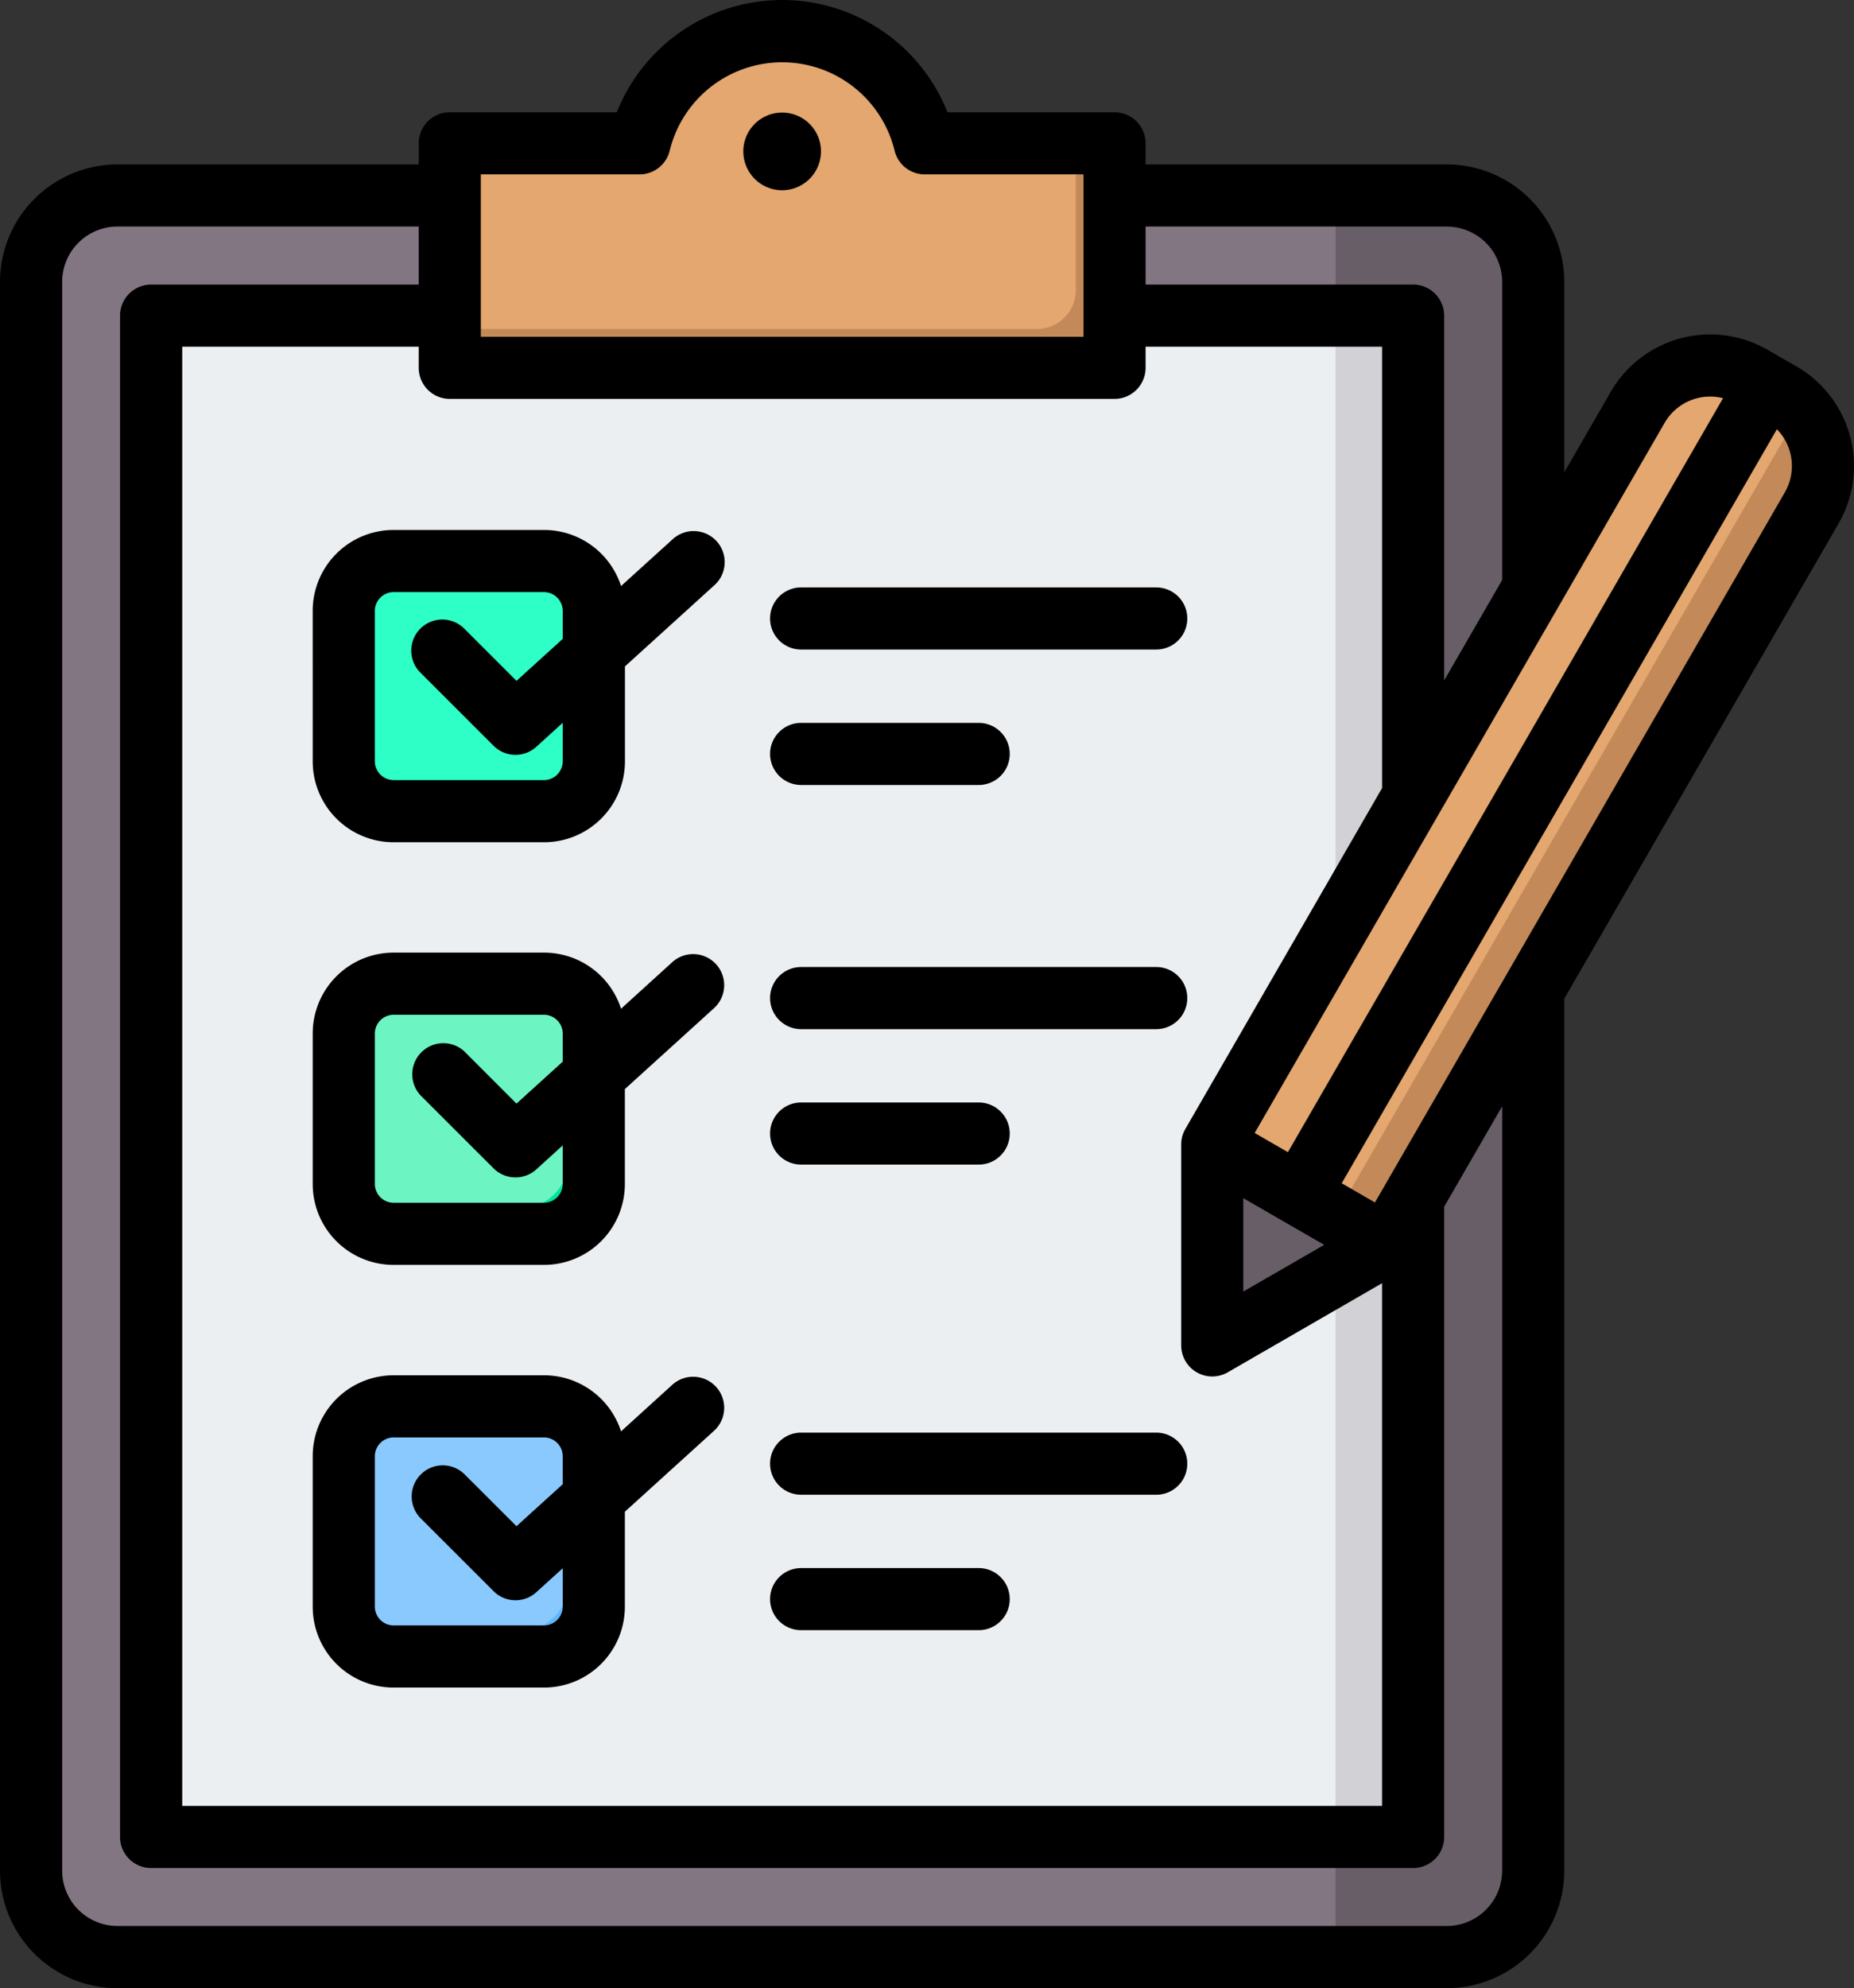 <svg xmlns="http://www.w3.org/2000/svg" width="93.974" height="100.75" viewBox="0 0 93.974 100.75">
  <rect x="0" y="0" width="93.974" height="100.75" fill="#333333" stroke="none"/>
  <g id="evaluacion" transform="translate(-17.241 -0.003)">
    <g id="Grupo_157216" data-name="Grupo 157216" transform="translate(18.817 1.577)">
      <g id="Grupo_157211" data-name="Grupo 157211">
        <path id="Trazado_600872" data-name="Trazado 600872" d="M97.013,50.352a4.384,4.384,0,0,1,4.376,4.376v80.516a4.384,4.384,0,0,1-4.376,4.376H29.625a4.384,4.384,0,0,1-4.376-4.376V54.728a4.384,4.384,0,0,1,4.376-4.376H97.013Z" transform="translate(-25.249 -42.018)" fill="#837683" fill-rule="evenodd"/>
        <path id="Trazado_600873" data-name="Trazado 600873" d="M361.248,139.621H366.9a4.384,4.384,0,0,0,4.376-4.376V54.729a4.384,4.384,0,0,0-4.376-4.376h-5.647Z" transform="translate(-295.131 -42.019)" fill="#685e68" fill-rule="evenodd"/>
        <path id="Trazado_600874" data-name="Trazado 600874" d="M118.182,81.287H58.152a1.972,1.972,0,0,0-1.968,1.968v73.158a1.972,1.972,0,0,0,1.968,1.968h60.03a1.972,1.972,0,0,0,1.968-1.968V83.255A1.972,1.972,0,0,0,118.182,81.287Z" transform="translate(-50.097 -66.866)" fill="#eceff1" fill-rule="evenodd"/>
        <path id="Trazado_600875" data-name="Trazado 600875" d="M361.248,158.381h1.968c.062,0,.123,0,.184-.008a1.972,1.972,0,0,0,1.784-1.959V83.256A1.972,1.972,0,0,0,363.4,81.3q-.091-.009-.184-.008h-1.968Z" transform="translate(-295.131 -66.867)" fill="#d1d1d6" fill-rule="evenodd"/>
        <path id="Trazado_600876" data-name="Trazado 600876" d="M135.069,13.691h6.237a1.932,1.932,0,0,0,1.807-1.19,7.441,7.441,0,0,1,13.67,0,1.932,1.932,0,0,0,1.807,1.19h6.237a1.971,1.971,0,0,1,1.968,1.968V23.1a1.971,1.971,0,0,1-1.968,1.968H135.069A1.971,1.971,0,0,1,133.1,23.1V15.658a1.971,1.971,0,0,1,1.968-1.968Z" transform="translate(-111.878 -8.002)" fill="#e3a76f" fill-rule="evenodd"/>
        <path id="Trazado_600877" data-name="Trazado 600877" d="M162.86,46.32H133.1a1.971,1.971,0,0,0,1.968,1.968h29.759A1.971,1.971,0,0,0,166.8,46.32V38.878a1.972,1.972,0,0,0-1.968-1.968v7.442a1.971,1.971,0,0,1-1.968,1.968Z" transform="translate(-111.878 -31.222)" fill="#c48958" fill-rule="evenodd"/>
      </g>
      <g id="Grupo_157212" data-name="Grupo 157212" transform="translate(15.849 26.857)">
        <path id="Trazado_600878" data-name="Trazado 600878" d="M108.31,144.484h7.636a2.527,2.527,0,0,1,2.52,2.52v7.636a2.527,2.527,0,0,1-2.52,2.52H108.31a2.527,2.527,0,0,1-2.52-2.52V147A2.527,2.527,0,0,1,108.31,144.484Z" transform="translate(-105.79 -144.484)" fill="#2effc7" fill-rule="evenodd"/>
        <path id="Trazado_600879" data-name="Trazado 600879" d="M117.881,145.61a2.528,2.528,0,0,1,1.49,2.3v7.636a2.527,2.527,0,0,1-2.52,2.52h-7.636a2.528,2.528,0,0,1-2.3-1.49,2.5,2.5,0,0,0,1.03.222h7.636a2.527,2.527,0,0,0,2.52-2.52V146.64A2.5,2.5,0,0,0,117.881,145.61Z" transform="translate(-106.695 -145.388)" fill="#2effc7" fill-rule="evenodd"/>
      </g>
      <g id="Grupo_157213" data-name="Grupo 157213" transform="translate(15.849 48.274)">
        <path id="Trazado_600880" data-name="Trazado 600880" d="M108.31,253.326h7.636a2.527,2.527,0,0,1,2.52,2.52v7.636a2.527,2.527,0,0,1-2.52,2.52H108.31a2.527,2.527,0,0,1-2.52-2.52v-7.636A2.527,2.527,0,0,1,108.31,253.326Z" transform="translate(-105.79 -253.326)" fill="#6cf5c2" fill-rule="evenodd"/>
        <path id="Trazado_600881" data-name="Trazado 600881" d="M117.881,254.452a2.528,2.528,0,0,1,1.49,2.3v7.636a2.527,2.527,0,0,1-2.52,2.52h-7.636a2.528,2.528,0,0,1-2.3-1.49,2.5,2.5,0,0,0,1.03.222h7.636a2.527,2.527,0,0,0,2.52-2.52v-7.636a2.5,2.5,0,0,0-.222-1.03Z" transform="translate(-106.695 -254.23)" fill="#00e499" fill-rule="evenodd"/>
      </g>
      <g id="Grupo_157214" data-name="Grupo 157214" transform="translate(15.849 69.692)">
        <path id="Trazado_600882" data-name="Trazado 600882" d="M108.31,362.167h7.636a2.527,2.527,0,0,1,2.52,2.52v7.636a2.527,2.527,0,0,1-2.52,2.52H108.31a2.527,2.527,0,0,1-2.52-2.52v-7.636A2.527,2.527,0,0,1,108.31,362.167Z" transform="translate(-105.79 -362.167)" fill="#8ac9fe" fill-rule="evenodd"/>
        <path id="Trazado_600883" data-name="Trazado 600883" d="M117.881,363.293a2.528,2.528,0,0,1,1.49,2.3v7.636a2.527,2.527,0,0,1-2.52,2.52h-7.636a2.528,2.528,0,0,1-2.3-1.49,2.5,2.5,0,0,0,1.03.222h7.636a2.527,2.527,0,0,0,2.52-2.52v-7.636A2.5,2.5,0,0,0,117.881,363.293Z" transform="translate(-106.695 -363.071)" fill="#60b7ff" fill-rule="evenodd"/>
      </g>
      <g id="Grupo_157215" data-name="Grupo 157215" transform="translate(59.872 17.317)">
        <path id="Trazado_600884" data-name="Trazado 600884" d="M329.509,135.475l21.562-37.347a4.252,4.252,0,0,1,5.8-1.554l1.47.849a4.253,4.253,0,0,1,1.554,5.8l-21.562,37.347-7.3,4.215a1.014,1.014,0,0,1-1.521-.878Z" transform="translate(-329.509 -96.007)" fill="#e3a76f" fill-rule="evenodd"/>
        <path id="Trazado_600885" data-name="Trazado 600885" d="M372.967,106.621a4.256,4.256,0,0,1,.677,5.125l-21.562,37.347-5.453,3.149Z" transform="translate(-343.259 -104.532)" fill="#c48958" fill-rule="evenodd"/>
        <path id="Trazado_600886" data-name="Trazado 600886" d="M329.509,305.007v-8.431l8.822,5.093-7.3,4.215a1.014,1.014,0,0,1-1.521-.878Z" transform="translate(-329.509 -257.109)" fill="#685e68" fill-rule="evenodd"/>
      </g>
    </g>
    <path id="Trazado_600887" data-name="Trazado 600887" d="M56.274,74.176A1.574,1.574,0,0,1,57.848,72.6h18a1.574,1.574,0,1,1,0,3.148h-18A1.574,1.574,0,0,1,56.274,74.176Zm0,6.861a1.574,1.574,0,0,1,1.574-1.574h9a1.574,1.574,0,0,1,0,3.148h-9a1.574,1.574,0,0,1-1.574-1.574Zm0-30.457a1.574,1.574,0,0,1,1.574-1.574h18a1.574,1.574,0,1,1,0,3.148h-18A1.574,1.574,0,0,1,56.274,50.58Zm0,6.864a1.574,1.574,0,0,1,1.574-1.574h9a1.574,1.574,0,0,1,0,3.148h-9a1.575,1.575,0,0,1-1.574-1.574Zm0-26.1a1.574,1.574,0,0,1,1.574-1.574h18a1.574,1.574,0,1,1,0,3.148h-18A1.574,1.574,0,0,1,56.274,31.339Zm0,6.864a1.574,1.574,0,0,1,1.574-1.574h9a1.574,1.574,0,0,1,0,3.148h-9A1.575,1.575,0,0,1,56.274,38.2Zm51.433-13.251L86.933,60.937l-1.684-.974,22.058-38.208a2.664,2.664,0,0,1,.4,3.2ZM93.382,94.8V56.062l-2.94,5.091V93.09a1.574,1.574,0,0,1-1.574,1.574H24.9a1.574,1.574,0,0,1-1.574-1.574V16A1.574,1.574,0,0,1,24.9,14.424H38.465v-2.94H23.192a2.806,2.806,0,0,0-2.8,2.8V94.8a2.806,2.806,0,0,0,2.8,2.8H90.58a2.806,2.806,0,0,0,2.8-2.8ZM73.733,20.217H40.039a1.575,1.575,0,0,1-1.574-1.574v-1.07H26.478V91.516H87.294V65.028l-7.82,4.516a1.574,1.574,0,0,1-2.361-1.363V57.993a1.555,1.555,0,0,1,.213-.787l9.969-17.269V17.573H75.308v1.07a1.576,1.576,0,0,1-1.574,1.574ZM41.613,8.84h8.041a1.575,1.575,0,0,0,1.532-1.2,5.866,5.866,0,0,1,11.4,0,1.573,1.573,0,0,0,1.531,1.2h8.042v8.229H41.613ZM90.58,11.484H75.308v2.94H88.868A1.574,1.574,0,0,1,90.442,16V34.482l2.94-5.088V14.287a2.806,2.806,0,0,0-2.8-2.8ZM80.26,60.718l4.1,2.367-4.1,2.367Zm21.356-39.287L80.837,57.416l1.685.972L104.578,20.18A2.664,2.664,0,0,0,101.616,21.432Zm6.694-2.855-1.476-.848a5.824,5.824,0,0,0-7.948,2.129L96.53,23.938V14.287a5.957,5.957,0,0,0-5.95-5.951H75.308V7.265a1.575,1.575,0,0,0-1.574-1.574H65.267a9.019,9.019,0,0,0-16.762,0H40.039a1.574,1.574,0,0,0-1.574,1.574V8.336H23.192a5.958,5.958,0,0,0-5.951,5.951V94.8a5.957,5.957,0,0,0,5.951,5.951H90.58A5.956,5.956,0,0,0,96.53,94.8V50.61l13.906-24.084a5.828,5.828,0,0,0-2.126-7.95ZM58.854,7.675a1.968,1.968,0,1,0-1.968,1.968A1.971,1.971,0,0,0,58.854,7.675ZM45.765,81.425a.958.958,0,0,1-.945.945H37.184a.957.957,0,0,1-.944-.945V73.788a.958.958,0,0,1,.944-.945H44.82a.958.958,0,0,1,.945.945v1.427l-2.344,2.127L40.776,74.7a1.575,1.575,0,0,0-2.228,2.226l3.71,3.707a1.57,1.57,0,0,0,2.17.053l1.338-1.214v1.958Zm5.551-11.248a1.574,1.574,0,1,1,2.116,2.332l-4.518,4.1v4.817a4.1,4.1,0,0,1-4.093,4.093H37.184a4.1,4.1,0,0,1-4.093-4.093V73.788a4.1,4.1,0,0,1,4.093-4.093H44.82a4.1,4.1,0,0,1,3.9,2.842ZM45.765,60.008a.957.957,0,0,1-.945.944H37.184a.957.957,0,0,1-.944-.944V52.371a.958.958,0,0,1,.944-.946H44.82a.958.958,0,0,1,.945.946V53.8l-2.344,2.127-2.646-2.649A1.575,1.575,0,0,0,38.547,55.5l3.71,3.707a1.575,1.575,0,0,0,2.17.053l1.338-1.216v1.96ZM51.316,48.76a1.574,1.574,0,1,1,2.116,2.332l-4.518,4.1v4.817A4.1,4.1,0,0,1,44.82,64.1H37.184a4.1,4.1,0,0,1-4.093-4.093V52.371a4.1,4.1,0,0,1,4.093-4.095H44.82a4.1,4.1,0,0,1,3.9,2.843ZM45.765,30.954v1.424l-2.344,2.127-2.646-2.646a1.575,1.575,0,0,0-2.228,2.227l3.71,3.707a1.573,1.573,0,0,0,2.17.052l1.338-1.215v1.958a.958.958,0,0,1-.945.946H37.184a.958.958,0,0,1-.944-.946V30.954a.958.958,0,0,1,.944-.947H44.82a.958.958,0,0,1,.945.946Zm-12.675,0a4.1,4.1,0,0,1,4.093-4.095H44.82a4.1,4.1,0,0,1,3.9,2.841l2.6-2.357a1.574,1.574,0,1,1,2.116,2.33l-4.518,4.1v4.815a4.1,4.1,0,0,1-4.093,4.095H37.184a4.1,4.1,0,0,1-4.093-4.095Z" transform="translate(0 0)" fill-rule="evenodd"/>
  </g>
</svg>
